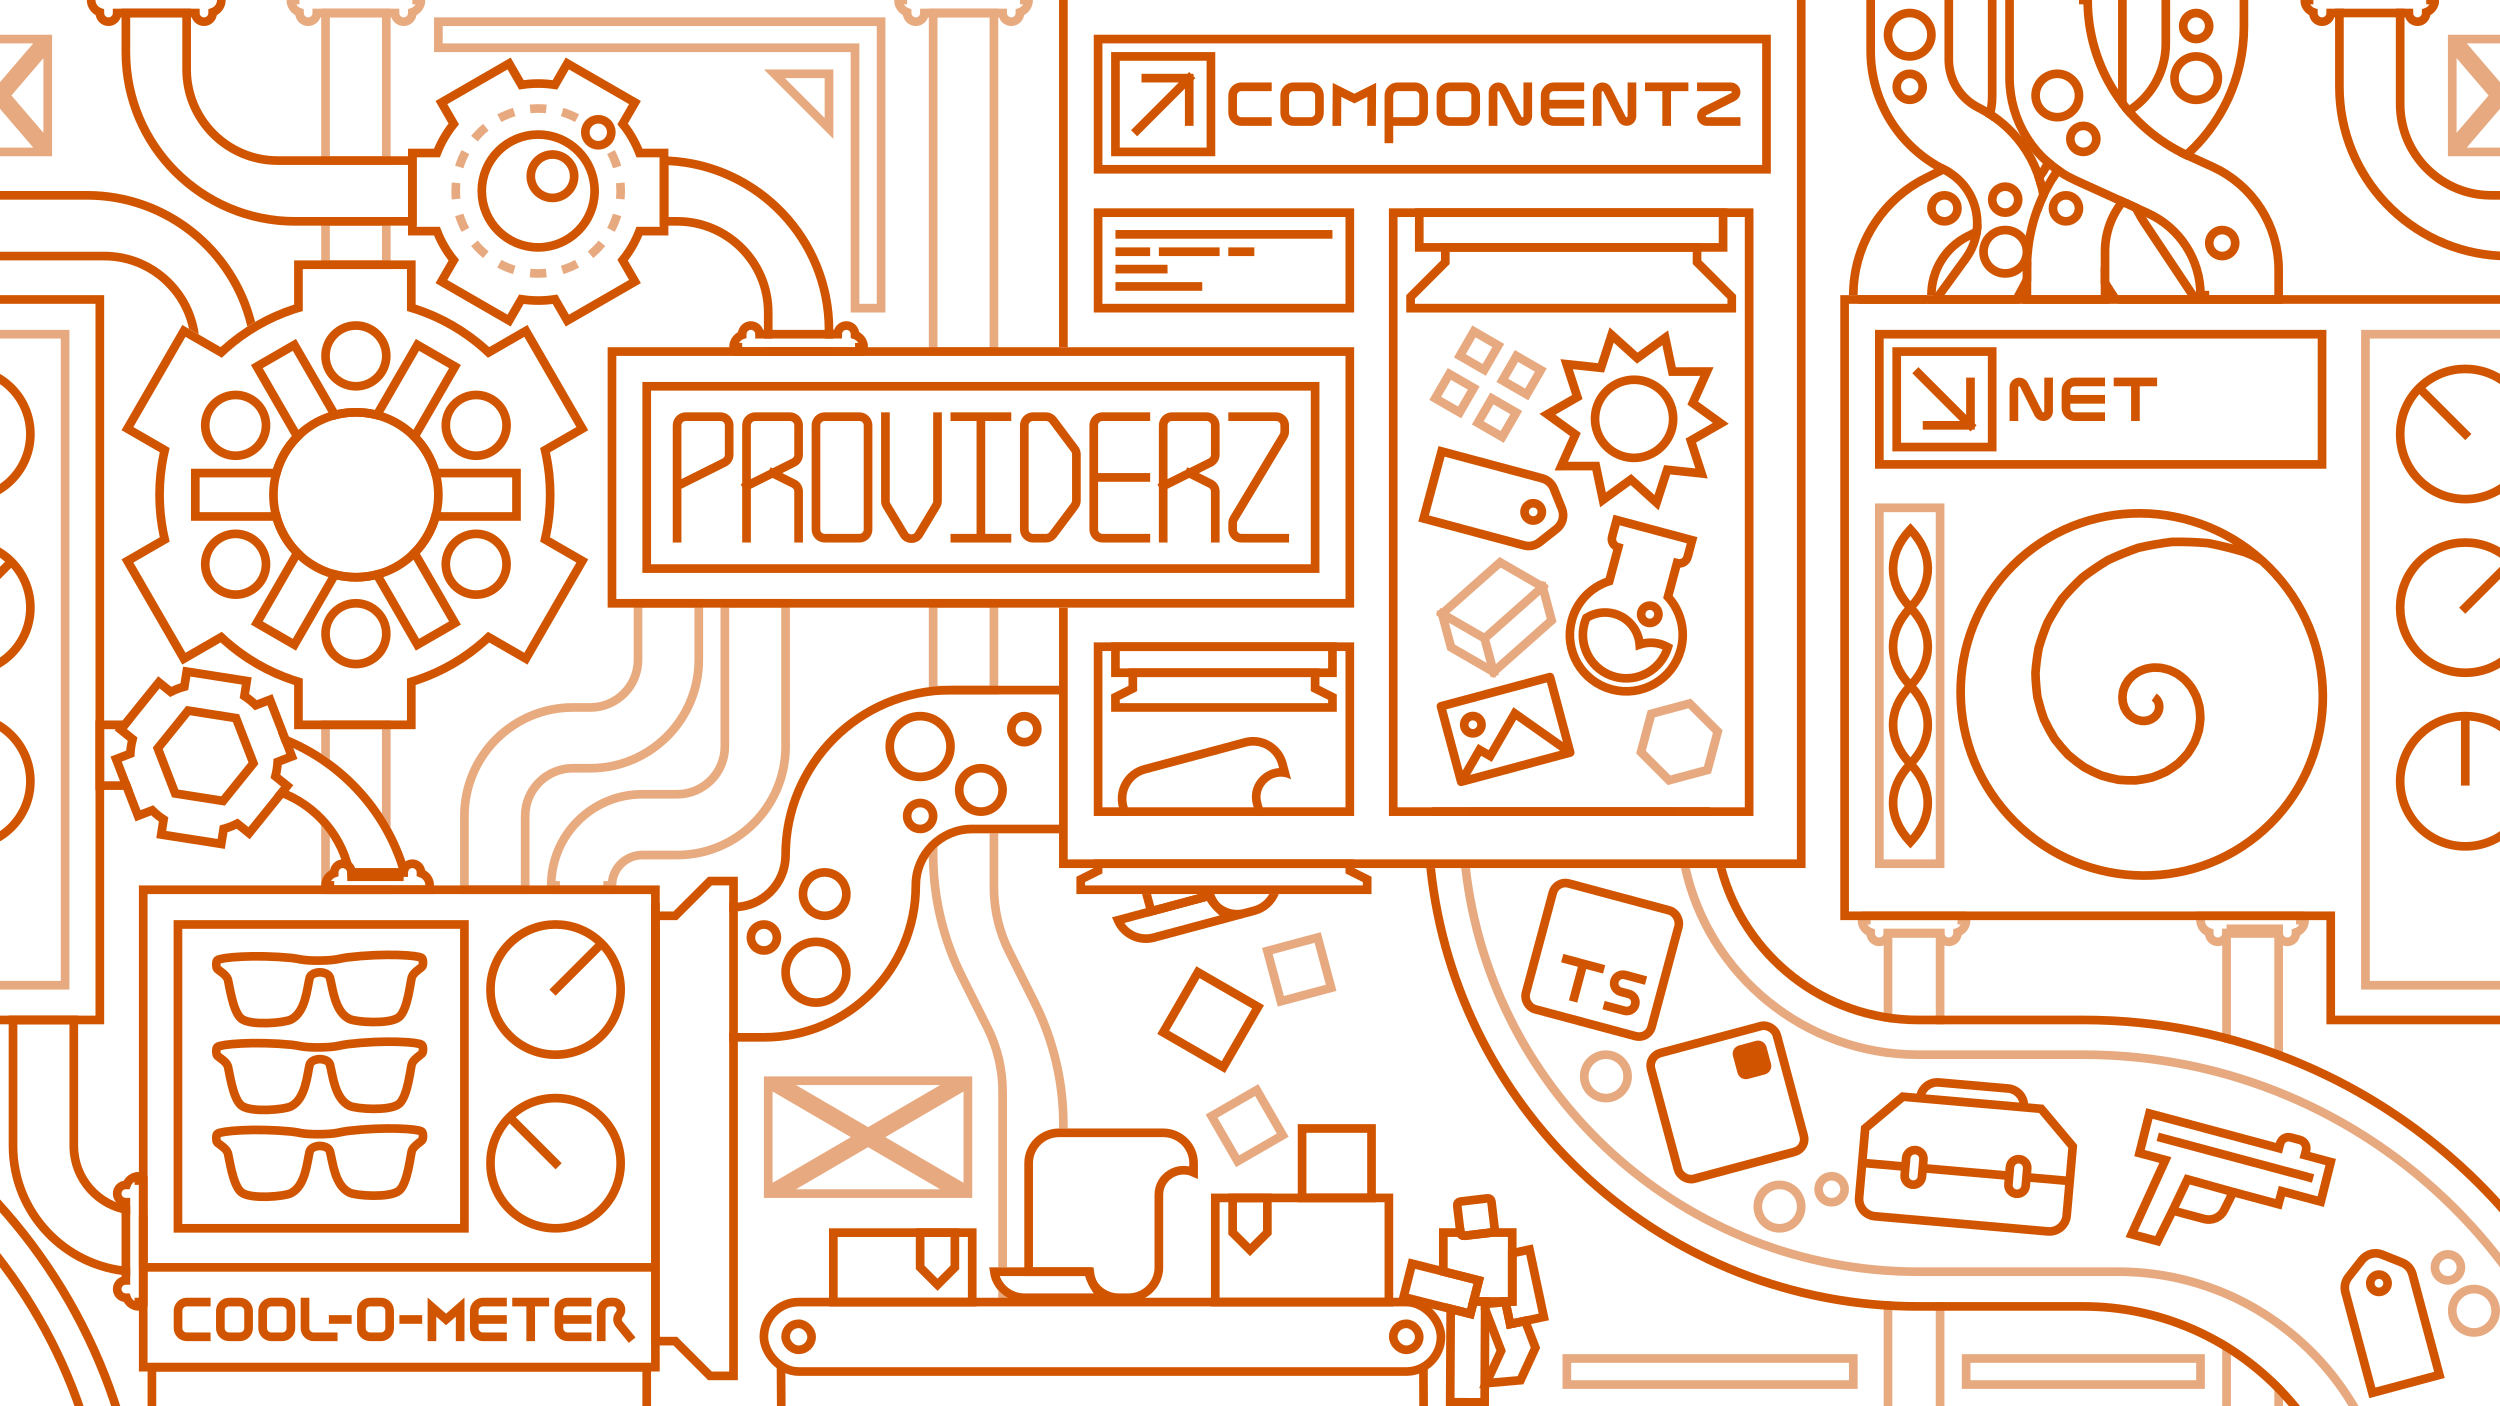 <svg width="144" height="81" viewBox="0 0 144 81" fill="none" xmlns="http://www.w3.org/2000/svg">
<g clip-path="url(#clip0_61_2)">
<path fill-rule="evenodd" clip-rule="evenodd" d="M-1.5 14.5V11.5H5C9.493 11.5 13.257 14.619 14.246 18.81C14.393 18.715 14.543 18.624 14.694 18.537C13.597 14.205 9.673 11 5 11H-1.5H-2V11.5V14.5V15H-1.5H6C8.399 15 10.403 16.689 10.888 18.943L11.452 19.268C11.094 16.577 8.79 14.5 6 14.5H-1.5Z" fill="#D15500"/>
<rect x="-11.75" y="17.25" width="17.5" height="41.5" stroke="#D15500" stroke-width="0.5"/>
<rect x="-11.75" y="19.25" width="15.5" height="37.5" stroke="#D15500" stroke-opacity="0.5" stroke-width="0.5"/>
<rect x="136.25" y="19.25" width="20.5" height="37.5" stroke="#D15500" stroke-opacity="0.5" stroke-width="0.5"/>
<path d="M134 52.75H106.25V17.25H157.75V58.75H134.25V53V52.75H134Z" stroke="#D15500" stroke-width="0.5"/>
<path fill-rule="evenodd" clip-rule="evenodd" d="M6 41.5H7.7L7.306 41.989L7.319 42H6V45H7.449L7.642 45.5H6H5.5V45V42V41.5H6ZM16.01 42.186L16.251 42.811C19.589 44.14 22.158 46.987 23.105 50.5H23.5L23.5 50.25C23.5 50.212 23.509 50.175 23.524 50.143C22.446 46.435 19.626 43.468 16.01 42.186ZM20.424 50.5C20.054 48.106 18.378 46.144 16.147 45.363L15.812 45.779C17.774 46.399 19.299 48.001 19.813 50.008C19.921 50.036 20 50.134 20 50.25L20 50.5H20.424Z" fill="#D15500"/>
<path fill-rule="evenodd" clip-rule="evenodd" d="M18.5 51V47.531C18.681 47.736 18.848 47.954 19 48.182V51H19.98H22H22.5V51.5H22H19H18.5V51ZM22 42V46.864C22.177 47.131 22.344 47.405 22.5 47.686V42V41.5H22H19H18.5V42V43.411C18.67 43.521 18.836 43.634 19 43.752V42H22Z" fill="#D15500" fill-opacity="0.5"/>
<path d="M23.75 9.25V12.75H17C11.615 12.75 7.25 8.385 7.25 3V0.75H10.75V4C10.75 6.899 13.101 9.25 16 9.25H23.75Z" stroke="#D15500" stroke-width="0.5"/>
<rect x="37.25" y="22.25" width="38.5" height="10.5" stroke="#D15500" stroke-width="0.5"/>
<rect x="35.25" y="20.25" width="42.5" height="14.5" stroke="#D15500" stroke-width="0.5"/>
<path d="M39 31V28M39 28V24.5C39 24.224 39.224 24 39.5 24H41.5C41.776 24 42 24.224 42 24.5V26.191C42 26.38 41.893 26.553 41.724 26.638L39 28ZM43 31V28M43 28V24.5C43 24.224 43.224 24 43.5 24H45.5C45.776 24 46 24.224 46 24.5V26.191C46 26.38 45.893 26.553 45.724 26.638L44.5 27.25M43 28L44.5 27.25M51 24V28.861C51 28.952 51.025 29.041 51.071 29.119L52.071 30.785C52.266 31.109 52.734 31.109 52.929 30.785L53.929 29.119C53.975 29.041 54 28.952 54 28.861V24M44.5 27.25L45.724 27.862C45.893 27.947 46 28.12 46 28.309V31M55 24H56.5M58 24H56.5M56.5 24V31M55 31H58M66 31H63.5C63.224 31 63 30.776 63 30.5V27.5M63 27.5V24.5C63 24.224 63.224 24 63.5 24H66M63 27.5H66M67 28V24.5C67 24.224 67.224 24 67.5 24H69.5C69.776 24 70 24.224 70 24.5V26.191C70 26.38 69.893 26.553 69.724 26.638L68.5 27.25M67 28V31M67 28L68.5 27.25M68.5 27.25L69.724 27.862C69.893 27.947 70 28.12 70 28.309V31M71 24H73.5C73.776 24 74 24.224 74 24.5V24.861C74 24.952 73.975 25.041 73.929 25.119L71.071 29.881C71.025 29.959 71 30.048 71 30.139V30.5C71 30.776 71.224 31 71.5 31H74M60.65 24.2L61.9 25.867C61.965 25.953 62 26.058 62 26.167V28.833C62 28.942 61.965 29.047 61.9 29.133L60.65 30.8C60.556 30.926 60.407 31 60.25 31H59.5C59.224 31 59 30.776 59 30.5V24.5C59 24.224 59.224 24 59.5 24H60.25C60.407 24 60.556 24.074 60.65 24.2ZM47 30.5V24.5C47 24.224 47.224 24 47.5 24H49.5C49.776 24 50 24.224 50 24.5V30.5C50 30.776 49.776 31 49.5 31H47.5C47.224 31 47 30.776 47 30.5Z" stroke="#D15500" stroke-width="0.5" stroke-linecap="square"/>
<path d="M32.893 3.783L32.676 3.658L32.551 3.875L31.967 4.887C31.652 4.838 31.329 4.812 31 4.812C30.671 4.812 30.348 4.838 30.033 4.887L29.449 3.875L29.324 3.658L29.107 3.783L25.643 5.783L25.427 5.908L25.552 6.125L26.136 7.137C25.732 7.638 25.403 8.202 25.167 8.812H24H23.75V9.062V13.062V13.312H24H25.167C25.403 13.923 25.732 14.487 26.136 14.987L25.552 15.999L25.427 16.216L25.643 16.341L29.107 18.341L29.324 18.466L29.449 18.249L30.033 17.238C30.348 17.287 30.671 17.312 31 17.312C31.329 17.312 31.652 17.287 31.967 17.238L32.551 18.249L32.676 18.466L32.893 18.341L36.357 16.341L36.574 16.216L36.449 15.999L35.864 14.987C36.269 14.487 36.597 13.923 36.833 13.312H38H38.25V13.062V9.062V8.812H38H36.833C36.597 8.202 36.269 7.638 35.864 7.137L36.449 6.125L36.574 5.908L36.357 5.783L32.893 3.783Z" stroke="#D15500" stroke-width="0.5"/>
<path d="M34.25 11C34.25 12.795 32.795 14.25 31 14.25C29.205 14.25 27.75 12.795 27.75 11C27.75 9.205 29.205 7.75 31 7.75C32.795 7.75 34.25 9.205 34.25 11Z" stroke="#D15500" stroke-width="0.5"/>
<path d="M35.212 7.619C35.212 8.034 34.876 8.369 34.462 8.369C34.047 8.369 33.712 8.034 33.712 7.619C33.712 7.205 34.047 6.869 34.462 6.869C34.876 6.869 35.212 7.205 35.212 7.619Z" stroke="#D15500" stroke-width="0.5"/>
<path fill-rule="evenodd" clip-rule="evenodd" d="M35.727 11.466L35.976 11.49C35.992 11.329 36 11.165 36 11C36 10.835 35.992 10.671 35.976 10.51L35.727 10.534L35.479 10.558C35.493 10.703 35.5 10.851 35.5 11C35.5 11.149 35.493 11.297 35.479 11.442L35.727 11.466ZM35.547 9.621L35.786 9.548C35.69 9.232 35.564 8.929 35.41 8.643L35.19 8.761L34.97 8.879C35.108 9.136 35.221 9.409 35.307 9.693L35.547 9.621ZM33.239 6.81L33.357 6.59C33.071 6.436 32.768 6.31 32.452 6.214L32.379 6.453L32.307 6.693C32.591 6.779 32.864 6.892 33.121 7.03L33.239 6.81ZM31.466 6.273L31.49 6.024C31.329 6.008 31.165 6 31 6C30.835 6 30.671 6.008 30.51 6.024L30.534 6.273L30.558 6.521C30.703 6.507 30.851 6.5 31 6.5C31.149 6.5 31.297 6.507 31.442 6.521L31.466 6.273ZM29.621 6.453L29.548 6.214C29.232 6.31 28.929 6.436 28.643 6.59L28.761 6.81L28.879 7.03C29.136 6.892 29.409 6.779 29.693 6.693L29.621 6.453ZM27.987 7.328L27.828 7.135C27.575 7.343 27.343 7.575 27.135 7.828L27.328 7.987L27.521 8.145C27.708 7.918 27.918 7.708 28.145 7.521L27.987 7.328ZM26.81 8.761L26.59 8.643C26.436 8.929 26.31 9.232 26.214 9.548L26.453 9.621L26.693 9.693C26.779 9.409 26.892 9.136 27.03 8.879L26.81 8.761ZM26 11C26 10.835 26.008 10.671 26.024 10.51L26.273 10.534L26.521 10.558C26.507 10.703 26.5 10.851 26.5 11C26.5 11.149 26.507 11.297 26.521 11.442L26.273 11.466L26.024 11.49C26.008 11.329 26 11.165 26 11ZM26.453 12.379L26.214 12.452C26.31 12.768 26.436 13.071 26.59 13.357L26.81 13.239L27.03 13.121C26.892 12.864 26.779 12.591 26.693 12.307L26.453 12.379ZM27.328 14.013L27.135 14.172C27.343 14.425 27.575 14.657 27.828 14.865L27.987 14.672L28.145 14.479C27.918 14.292 27.708 14.082 27.521 13.855L27.328 14.013ZM28.761 15.19L28.643 15.411C28.929 15.564 29.232 15.69 29.548 15.786L29.621 15.547L29.693 15.307C29.409 15.221 29.136 15.108 28.879 14.97L28.761 15.19ZM30.534 15.727L30.51 15.976C30.671 15.992 30.835 16 31 16C31.165 16 31.329 15.992 31.49 15.976L31.466 15.727L31.442 15.479C31.297 15.493 31.149 15.5 31 15.5C30.851 15.5 30.703 15.493 30.558 15.479L30.534 15.727ZM32.379 15.547L32.452 15.786C32.768 15.69 33.071 15.564 33.357 15.411L33.239 15.19L33.121 14.97C32.864 15.108 32.591 15.221 32.307 15.307L32.379 15.547ZM34.013 14.672L34.172 14.865C34.425 14.657 34.657 14.425 34.865 14.172L34.672 14.013L34.479 13.855C34.292 14.082 34.083 14.292 33.855 14.479L34.013 14.672ZM35.19 13.239L35.41 13.357C35.564 13.071 35.69 12.768 35.786 12.452L35.547 12.379L35.307 12.307C35.221 12.591 35.108 12.864 34.97 13.121L35.19 13.239Z" fill="#D15500" fill-opacity="0.5"/>
<path d="M33.073 10.15C33.073 10.84 32.514 11.4 31.823 11.4C31.133 11.4 30.573 10.84 30.573 10.15C30.573 9.46 31.133 8.9 31.823 8.9C32.514 8.9 33.073 9.46 33.073 10.15Z" stroke="#D15500" stroke-width="0.5"/>
<path fill-rule="evenodd" clip-rule="evenodd" d="M16.941 15H23.941V17.542C25.532 18.05 26.972 18.894 28.178 19.992L30.383 18.719L33.883 24.781L31.68 26.053C31.851 26.841 31.941 27.66 31.941 28.5C31.941 29.34 31.851 30.159 31.68 30.947L33.883 32.219L30.383 38.281L28.178 37.008C26.972 38.106 25.532 38.95 23.941 39.458V42H16.941V39.458C15.351 38.95 13.911 38.106 12.704 37.008L10.5 38.281L7 32.219L9.202 30.947C9.031 30.159 8.941 29.34 8.941 28.5C8.941 27.66 9.031 26.841 9.202 26.053L7 24.781L10.5 18.719L12.704 19.992C13.911 18.894 15.351 18.05 16.941 17.542V15ZM17.441 17.914C17.273 17.962 17.106 18.013 16.941 18.069C15.532 18.541 14.25 19.292 13.16 20.255C13.029 20.37 12.901 20.489 12.776 20.61L10.683 19.402L7.683 24.598L9.774 25.805C9.731 25.974 9.693 26.144 9.658 26.316C9.516 27.022 9.441 27.752 9.441 28.5C9.441 29.248 9.516 29.978 9.658 30.684C9.693 30.856 9.731 31.026 9.774 31.195L7.683 32.402L10.683 37.598L12.776 36.39C12.901 36.511 13.029 36.63 13.16 36.745C14.25 37.708 15.532 38.459 16.941 38.931C17.106 38.987 17.273 39.038 17.441 39.086V41.5H23.441V39.086C23.61 39.038 23.776 38.987 23.941 38.931C25.351 38.459 26.633 37.708 27.723 36.745C27.853 36.63 27.981 36.511 28.107 36.39L30.2 37.598L33.2 32.402L31.109 31.195C31.151 31.026 31.19 30.856 31.224 30.684C31.367 29.978 31.441 29.248 31.441 28.5C31.441 27.752 31.367 27.022 31.224 26.316C31.19 26.144 31.151 25.974 31.109 25.805L33.2 24.598L30.2 19.402L28.107 20.61C27.981 20.489 27.853 20.37 27.723 20.255C26.633 19.292 25.351 18.541 23.941 18.069C23.776 18.013 23.61 17.962 23.441 17.914V15.5H17.441V17.914Z" fill="#D15500"/>
<path d="M11.5 27.25H11.25V27.5V29.5V29.75H11.5H15.916C16.134 30.552 16.558 31.27 17.126 31.844L14.918 35.669L14.793 35.886L15.009 36.011L16.741 37.011L16.957 37.136L17.082 36.919L19.291 33.095C19.677 33.196 20.082 33.25 20.5 33.25C20.918 33.25 21.323 33.196 21.709 33.095L23.918 36.919L24.043 37.136L24.259 37.011L25.991 36.011L26.207 35.886L26.082 35.669L23.874 31.844C24.442 31.27 24.866 30.552 25.084 29.75H29.5H29.75V29.5V27.5V27.25H29.5H25.084C24.866 26.448 24.442 25.73 23.874 25.156L26.082 21.331L26.207 21.114L25.991 20.989L24.259 19.989L24.043 19.864L23.918 20.081L21.709 23.905C21.323 23.804 20.918 23.75 20.5 23.75C20.082 23.75 19.677 23.804 19.291 23.905L17.082 20.081L16.957 19.864L16.741 19.989L15.009 20.989L14.793 21.114L14.918 21.331L17.126 25.156C16.558 25.73 16.134 26.448 15.916 27.25H11.5Z" stroke="#D15500" stroke-width="0.5"/>
<path d="M25.25 28.5C25.25 31.123 23.123 33.25 20.5 33.25C17.877 33.25 15.75 31.123 15.75 28.5C15.75 25.877 17.877 23.75 20.5 23.75C23.123 23.75 25.25 25.877 25.25 28.5Z" stroke="#D15500" stroke-width="0.5"/>
<path d="M22.25 20.5C22.25 21.466 21.466 22.25 20.5 22.25C19.534 22.25 18.75 21.466 18.75 20.5C18.75 19.534 19.534 18.75 20.5 18.75C21.466 18.75 22.25 19.534 22.25 20.5ZM22.25 36.5C22.25 37.467 21.466 38.25 20.5 38.25C19.534 38.25 18.75 37.467 18.75 36.5C18.75 35.533 19.534 34.75 20.5 34.75C21.466 34.75 22.25 35.533 22.25 36.5Z" stroke="#D15500" stroke-width="0.5"/>
<path d="M14.447 22.985C15.284 23.468 15.571 24.538 15.087 25.375C14.604 26.212 13.534 26.499 12.697 26.015C11.86 25.532 11.573 24.462 12.056 23.625C12.54 22.788 13.61 22.501 14.447 22.985ZM28.303 30.985C29.14 31.468 29.427 32.538 28.944 33.375C28.46 34.212 27.39 34.499 26.553 34.016C25.716 33.532 25.429 32.462 25.913 31.625C26.396 30.788 27.466 30.501 28.303 30.985Z" stroke="#D15500" stroke-width="0.5"/>
<path d="M28.303 26.015C27.466 26.499 26.396 26.212 25.913 25.375C25.429 24.538 25.716 23.468 26.553 22.985C27.39 22.501 28.46 22.788 28.944 23.625C29.427 24.462 29.14 25.532 28.303 26.015ZM14.447 34.016C13.61 34.499 12.54 34.212 12.056 33.375C11.573 32.538 11.86 31.468 12.697 30.985C13.534 30.501 14.604 30.788 15.087 31.625C15.571 32.462 15.284 33.532 14.447 34.016Z" stroke="#D15500" stroke-width="0.5"/>
<path d="M5.5 -0.75H5.25V-0.5V0C5.25 0.327 5.459 0.604 5.75 0.707L5.75 0.75C5.75 1.026 5.974 1.25 6.25 1.25C6.526 1.25 6.75 1.026 6.75 0.75L11.25 0.75C11.25 1.026 11.474 1.25 11.75 1.25C12.026 1.25 12.25 1.026 12.25 0.75L12.25 0.707C12.541 0.604 12.75 0.327 12.75 0V-0.5V-0.75H12.5H5.5Z" stroke="#D15500" stroke-width="0.5"/>
<path d="M49.75 20C49.75 19.673 49.541 19.396 49.25 19.293L49.25 19.25C49.25 18.974 49.026 18.75 48.75 18.75C48.474 18.75 48.25 18.974 48.25 19.25L43.75 19.25C43.75 18.974 43.526 18.75 43.25 18.75C42.974 18.75 42.75 18.974 42.75 19.25L42.75 19.293C42.459 19.396 42.25 19.673 42.25 20L42.5 20L42.5 20.25L49.5 20.25L49.5 20L49.75 20Z" stroke="#D15500" stroke-width="0.5"/>
<path fill-rule="evenodd" clip-rule="evenodd" d="M38 9.5V9C38.168 9 38.334 9.004 38.5 9.012C43.791 9.273 48 13.645 48 19V19.5H47.5V19C47.5 13.921 43.514 9.773 38.5 9.513L38.5 12.5H39C42.038 12.5 44.5 14.962 44.5 18V19.5H44V18C44 15.239 41.761 13 39 13H38.5H38V12.5V9.5ZM44 20V20.5H44.5H47.5H48V20H47.5H44.5H44Z" fill="#D15500"/>
<g opacity="0.5">
<path d="M18.75 0.75H22.25V9.25H18.75V0.75Z" stroke="#D15500" stroke-width="0.5"/>
<path d="M18.75 12.75H22.25V15.25H18.75V12.75Z" stroke="#D15500" stroke-width="0.5"/>
<path d="M16.75 0C16.75 0.327 16.959 0.604 17.25 0.707L17.25 0.75C17.25 1.026 17.474 1.25 17.75 1.25C18.026 1.25 18.25 1.026 18.25 0.75L22.75 0.75C22.75 1.026 22.974 1.25 23.25 1.25C23.526 1.25 23.75 1.026 23.75 0.75L23.75 0.707C24.041 0.604 24.25 0.327 24.25 0H24V-0.25H17V0H16.75Z" stroke="#D15500" stroke-width="0.5"/>
</g>
<g opacity="0.5">
<path fill-rule="evenodd" clip-rule="evenodd" d="M53.5 49.34C53.518 51.784 54.096 54.192 55.189 56.378L56.655 59.311C57.211 60.422 57.5 61.647 57.5 62.889V73H58V62.889C58 61.569 57.693 60.267 57.103 59.087L55.636 56.155C54.56 54.002 54 51.629 54 49.223V48.764C53.81 48.934 53.642 49.128 53.5 49.34ZM57 48V51.111C57 52.431 57.307 53.733 57.897 54.913L59.364 57.845C60.44 59.998 61 62.371 61 64.777L61 65H61.5V64.777C61.5 62.293 60.922 59.843 59.811 57.622L58.345 54.689C57.789 53.578 57.5 52.353 57.5 51.111V48H57ZM57.5 74.323V74.5V75H58H59C58.403 75 57.867 74.738 57.5 74.323Z" fill="#D15500"/>
<path d="M53.75 0.75H57.25V20.25H53.75V0.75Z" stroke="#D15500" stroke-width="0.5"/>
<path d="M53.75 34.75H57.25V39.75H53.75V34.75Z" stroke="#D15500" stroke-width="0.5"/>
<path d="M51.75 0C51.75 0.327 51.959 0.604 52.25 0.707L52.25 0.75C52.25 1.026 52.474 1.25 52.75 1.25C53.026 1.25 53.25 1.026 53.25 0.75L57.75 0.75C57.75 1.026 57.974 1.25 58.25 1.25C58.526 1.25 58.75 1.026 58.75 0.75L58.75 0.707C59.041 0.604 59.25 0.327 59.25 0H59V-0.25H52V0H51.75Z" stroke="#D15500" stroke-width="0.5"/>
</g>
<path d="M8 67.75C7.673 67.75 7.396 67.959 7.293 68.25L7.25 68.25C6.974 68.25 6.75 68.474 6.75 68.75C6.75 69.026 6.974 69.25 7.25 69.25L7.25 73.75C6.974 73.75 6.75 73.974 6.75 74.25C6.75 74.526 6.974 74.75 7.25 74.75L7.293 74.75C7.396 75.041 7.673 75.25 8 75.25L8 75L8.25 75L8.25 68L8 68L8 67.75Z" stroke="#D15500" stroke-width="0.5"/>
<path d="M132.75 0C132.75 0.327 132.959 0.604 133.25 0.707L133.25 0.75C133.25 1.026 133.474 1.25 133.75 1.25C134.026 1.25 134.25 1.026 134.25 0.75L138.75 0.75C138.75 1.026 138.974 1.25 139.25 1.25C139.526 1.25 139.75 1.026 139.75 0.75L139.75 0.707C140.041 0.604 140.25 0.327 140.25 0H140V-0.25H133V0H132.75Z" stroke="#D15500" stroke-width="0.5"/>
<path fill-rule="evenodd" clip-rule="evenodd" d="M144.5 14.5V15C144.332 15 144.166 14.996 144 14.988C138.709 14.727 134.5 10.355 134.5 5V0.5H135L135 5C135 10.079 138.986 14.227 144 14.487V11.5H143.5C140.462 11.5 138 9.038 138 6L138 0.5H138.5L138.5 6C138.5 8.761 140.739 11 143.5 11H144H144.5V11.5V14.5ZM138.5 3.57628e-07V-0.5H138H135H134.5V0L135 5.96046e-08L138.5 3.57628e-07Z" fill="#D15500"/>
<path fill-rule="evenodd" clip-rule="evenodd" d="M61.5 -0.5H103.5V49.5H61.5V35H61V49.5V50H61.5H103.5H104V49.5V-0.5V-1H103.5H61.5H61V-0.5V20H61.5V-0.5Z" fill="#D15500"/>
<path d="M24.5 51.25H24.75V51C24.75 50.673 24.541 50.396 24.25 50.293L24.25 50.25C24.25 49.974 24.026 49.75 23.75 49.75C23.474 49.75 23.25 49.974 23.25 50.25L20.25 50.25C20.25 49.974 20.026 49.75 19.75 49.75C19.474 49.75 19.25 49.974 19.25 50.25L19.25 50.293C18.959 50.396 18.75 50.673 18.75 51H19V51.25H24.5ZM20 50.5H23.25H20Z" stroke="#D15500" stroke-width="0.5"/>
<path d="M38 52.75H37.75V53V77V77.25H38H38.896L40.823 79.177L40.896 79.25H41H42H42.25V79V51V50.75H42H41H40.896L40.823 50.823L38.896 52.75H38Z" stroke="#D15500" stroke-width="0.5"/>
<rect x="10.25" y="53.25" width="16.5" height="17.5" stroke="#D15500" stroke-width="0.5"/>
<path d="M8.5 73H37.5" stroke="#D15500" stroke-width="0.5" stroke-linecap="square"/>
<rect x="8.25" y="51.25" width="29.5" height="27.5" stroke="#D15500" stroke-width="0.5"/>
<path d="M12.521 55.815C12.606 55.898 13.03 56.146 13.117 56.397C13.204 56.648 13.389 58.258 13.899 58.673C14.425 59.1 16.388 58.918 16.762 58.727C17.599 58.298 17.688 56.941 17.831 56.346C17.911 56.009 18.416 56.004 18.416 56.004C18.416 56.004 18.921 55.998 19.009 56.333C19.164 56.925 19.283 58.284 20.128 58.694C20.507 58.878 22.474 59.018 22.991 58.58C23.49 58.154 23.641 56.535 23.723 56.282C23.804 56.03 24.223 55.773 24.305 55.688C24.389 55.603 24.386 55.267 24.3 55.184C24.13 55.018 22.142 54.889 20.006 55.146C19.58 55.197 19.419 55.32 18.408 55.331C17.398 55.342 17.234 55.222 16.807 55.18C14.668 54.97 12.683 55.141 12.516 55.311C12.433 55.395 12.436 55.732 12.521 55.815Z" stroke="#D15500" stroke-width="0.5"/>
<path d="M12.521 60.815C12.606 60.898 13.03 61.146 13.117 61.397C13.204 61.648 13.389 63.258 13.899 63.673C14.425 64.1 16.388 63.918 16.762 63.727C17.599 63.298 17.688 61.941 17.831 61.346C17.911 61.009 18.416 61.004 18.416 61.004C18.416 61.004 18.921 60.998 19.009 61.333C19.164 61.925 19.283 63.284 20.128 63.694C20.507 63.878 22.474 64.018 22.991 63.58C23.49 63.154 23.641 61.535 23.723 61.282C23.804 61.03 24.223 60.773 24.305 60.688C24.389 60.603 24.386 60.267 24.3 60.184C24.13 60.018 22.142 59.889 20.006 60.146C19.58 60.197 19.419 60.32 18.408 60.331C17.398 60.342 17.234 60.222 16.807 60.18C14.668 59.97 12.683 60.141 12.516 60.311C12.433 60.395 12.436 60.732 12.521 60.815Z" stroke="#D15500" stroke-width="0.5"/>
<path d="M12.521 65.815C12.606 65.898 13.03 66.146 13.117 66.397C13.204 66.648 13.389 68.258 13.899 68.673C14.425 69.1 16.388 68.918 16.762 68.727C17.599 68.298 17.688 66.941 17.831 66.346C17.911 66.009 18.416 66.004 18.416 66.004C18.416 66.004 18.921 65.998 19.009 66.333C19.164 66.925 19.283 68.284 20.128 68.694C20.507 68.878 22.474 69.018 22.991 68.579C23.49 68.154 23.641 66.535 23.723 66.282C23.804 66.03 24.223 65.773 24.305 65.688C24.389 65.603 24.386 65.267 24.3 65.184C24.13 65.018 22.142 64.889 20.006 65.146C19.58 65.197 19.419 65.32 18.408 65.331C17.398 65.342 17.234 65.222 16.807 65.18C14.668 64.97 12.683 65.141 12.516 65.311C12.433 65.395 12.436 65.732 12.521 65.815Z" stroke="#D15500" stroke-width="0.5"/>
<circle cx="32" cy="57" r="3.75" transform="rotate(45 32 57)" stroke="#D15500" stroke-width="0.5"/>
<path d="M34.475 54.525L32 57" stroke="#D15500" stroke-width="0.5" stroke-linecap="square"/>
<circle cx="32" cy="67" r="3.75" transform="rotate(-45 32 67)" stroke="#D15500" stroke-width="0.5"/>
<path d="M29.525 64.525L32 67" stroke="#D15500" stroke-width="0.5" stroke-linecap="square"/>
<path d="M11.88 75H10.755C10.479 75 10.255 75.224 10.255 75.5V76.5C10.255 76.776 10.479 77 10.755 77H11.88M17.568 75V76.5C17.568 76.776 17.792 77 18.068 77H19.193M19.193 76H20.005M23.255 76H24.068M24.88 77V75.288L25.693 76L26.505 75.288V77M28.943 77H27.818C27.542 77 27.318 76.776 27.318 76.5V76M27.318 76V75.5C27.318 75.224 27.542 75 27.818 75H28.943M27.318 76H28.943M29.755 75H30.568M31.38 75H30.568M30.568 75V77M33.818 77H32.693C32.417 77 32.193 76.776 32.193 76.5V76M33.818 75H32.693C32.417 75 32.193 75.224 32.193 75.5V76M32.193 76H33.818M34.63 77V75.5C34.63 75.224 34.854 75 35.13 75H35.326C35.699 75 35.904 75.432 35.669 75.721V75.721C35.538 75.884 35.538 76.116 35.669 76.279L36.255 77M22.443 75.5V76.5C22.443 76.776 22.219 77 21.943 77H21.318C21.042 77 20.818 76.776 20.818 76.5V75.5C20.818 75.224 21.042 75 21.318 75H21.943C22.219 75 22.443 75.224 22.443 75.5ZM16.755 75.5V76.5C16.755 76.776 16.532 77 16.255 77H15.63C15.354 77 15.13 76.776 15.13 76.5V75.5C15.13 75.224 15.354 75 15.63 75H16.255C16.532 75 16.755 75.224 16.755 75.5ZM14.318 75.5V76.5C14.318 76.776 14.094 77 13.818 77H13.193C12.917 77 12.693 76.776 12.693 76.5V75.5C12.693 75.224 12.917 75 13.193 75H13.818C14.094 75 14.318 75.224 14.318 75.5Z" stroke="#D15500" stroke-width="0.5" stroke-linecap="square"/>
<path d="M9.346 39.46L9.152 39.303L8.995 39.497L7.111 41.832L6.954 42.027L7.149 42.184L7.636 42.577C7.565 42.851 7.522 43.13 7.506 43.409L6.922 43.635L6.688 43.725L6.779 43.958L7.859 46.757L7.949 46.99L8.182 46.9L8.767 46.675C8.866 46.772 8.971 46.866 9.082 46.955C9.192 47.044 9.306 47.127 9.422 47.203L9.325 47.822L9.287 48.069L9.534 48.108L12.498 48.572L12.745 48.611L12.783 48.364L12.88 47.744C13.15 47.67 13.414 47.569 13.667 47.442L14.154 47.834L14.348 47.992L14.505 47.797L16.389 45.462L16.546 45.267L16.351 45.11L15.864 44.717C15.935 44.444 15.978 44.164 15.994 43.885L16.578 43.659L16.811 43.569L16.721 43.336L15.641 40.537L15.551 40.304L15.318 40.394L14.733 40.62C14.634 40.522 14.529 40.428 14.418 40.339C14.308 40.25 14.194 40.167 14.078 40.091L14.175 39.472L14.213 39.225L13.966 39.186L11.002 38.722L10.755 38.684L10.717 38.931L10.62 39.55C10.35 39.624 10.086 39.725 9.833 39.853L9.346 39.46Z" stroke="#D15500" stroke-width="0.5"/>
<path d="M13.645 41.497L13.593 41.362L13.451 41.34L10.981 40.953L10.838 40.931L10.748 41.043L9.178 42.989L9.087 43.102L9.139 43.236L10.04 45.569L10.091 45.703L10.234 45.725L12.704 46.112L12.847 46.134L12.937 46.022L14.507 44.076L14.598 43.964L14.546 43.829L13.645 41.497Z" stroke="#D15500" stroke-width="0.5"/>
<path fill-rule="evenodd" clip-rule="evenodd" d="M61 39.5H54.756C49.368 39.5 45 43.868 45 49.256C45 50.772 43.772 52 42.256 52H42V52.5H42.256C44.048 52.5 45.5 51.048 45.5 49.256C45.5 44.144 49.644 40 54.756 40H61V39.5ZM61 47.5H56C54.067 47.5 52.5 49.067 52.5 51C52.5 55.694 48.694 59.5 44 59.5H42V60H44C48.971 60 53 55.971 53 51C53 49.343 54.343 48 56 48H61V47.5ZM38 59.5V60H37.5V59.5V52.5V52H38V52.5V59.5Z" fill="#D15500"/>
<circle cx="53" cy="43" r="1.75" stroke="#D15500" stroke-width="0.5"/>
<circle cx="47" cy="56" r="1.75" stroke="#D15500" stroke-width="0.5"/>
<circle cx="56.5" cy="45.5" r="1.25" stroke="#D15500" stroke-width="0.5"/>
<circle cx="47.5" cy="51.5" r="1.25" stroke="#D15500" stroke-width="0.5"/>
<circle cx="59" cy="42" r="0.75" stroke="#D15500" stroke-width="0.5"/>
<circle cx="53" cy="47" r="0.75" stroke="#D15500" stroke-width="0.5"/>
<circle cx="44" cy="54" r="0.75" stroke="#D15500" stroke-width="0.5"/>
<rect x="63.25" y="2.25" width="38.5" height="7.5" stroke="#D15500" stroke-width="0.5"/>
<rect x="64.25" y="3.25" width="5.5" height="5.5" stroke="#D15500" stroke-width="0.5"/>
<path d="M73 5H71.5C71.224 5 71 5.224 71 5.5V6.5C71 6.776 71.224 7 71.5 7H73M77 7L77.012 5.176L78.012 5.676L79.012 5.176L79 7M80 8V7M80 7V5.5C80 5.224 80.224 5 80.5 5H81.5C81.776 5 82 5.224 82 5.5V6.5C82 6.776 81.776 7 81.5 7H80ZM86 7V5.309C86 5.138 86.138 5 86.309 5V5C86.426 5 86.533 5.066 86.585 5.171L87.415 6.829C87.467 6.934 87.574 7 87.691 7V7C87.862 7 88 6.862 88 6.691V5M91 7H89.5C89.224 7 89 6.776 89 6.5V6M89 6V5.5C89 5.224 89.224 5 89.5 5H91M89 6H91M92 7V5.309C92 5.138 92.138 5 92.309 5V5C92.426 5 92.533 5.066 92.585 5.171L93.415 6.829C93.467 6.934 93.574 7 93.691 7V7C93.862 7 94 6.862 94 6.691V5M95 5H96M97 5H96M96 5V7M98 5H99.691C99.862 5 100 5.138 100 5.309V5.309C100 5.426 99.934 5.533 99.829 5.585L98.171 6.415C98.066 6.467 98 6.574 98 6.691V6.691C98 6.862 98.138 7 98.309 7H100M85 5.5V6.5C85 6.776 84.776 7 84.5 7H83.5C83.224 7 83 6.776 83 6.5V5.5C83 5.224 83.224 5 83.5 5H84.5C84.776 5 85 5.224 85 5.5ZM76 5.5V6.5C76 6.776 75.776 7 75.5 7H74.5C74.224 7 74 6.776 74 6.5V5.5C74 5.224 74.224 5 74.5 5H75.5C75.776 5 76 5.224 76 5.5Z" stroke="#D15500" stroke-width="0.5" stroke-linecap="square"/>
<path d="M65.5 7.5L68.5 4.5M68.5 4.5H66M68.5 4.5V7" stroke="#D15500" stroke-width="0.5" stroke-linecap="square"/>
<rect x="108.25" y="19.25" width="25.5" height="7.5" stroke="#D15500" stroke-width="0.5"/>
<path d="M116 24V22.309C116 22.138 116.138 22 116.309 22V22C116.426 22 116.533 22.066 116.585 22.171L117.415 23.829C117.467 23.934 117.574 24 117.691 24V24C117.862 24 118 23.862 118 23.691V22M121 24H119.5C119.224 24 119 23.776 119 23.5V23M119 23V22.5C119 22.224 119.224 22 119.5 22H121M119 23H121M122 22H123M124 22H123M123 22V24" stroke="#D15500" stroke-width="0.5" stroke-linecap="square"/>
<rect x="109.25" y="20.25" width="5.5" height="5.5" stroke="#D15500" stroke-width="0.5"/>
<path d="M110.5 21.5L113.5 24.5M113.5 24.5V22M113.5 24.5H111" stroke="#D15500" stroke-width="0.5" stroke-linecap="square"/>
<g opacity="0.5">
<path d="M37 34.75H36.75V35V38C36.75 39.519 35.519 40.75 34 40.75H33C29.548 40.75 26.75 43.548 26.75 47V51V51.25H27H30H30.25V51V47C30.25 45.481 31.481 44.25 33 44.25H34C37.452 44.25 40.25 41.452 40.25 38V35V34.75H40H37Z" stroke="#D15500" stroke-width="0.5"/>
<path d="M42 34.75H41.75V35V43C41.75 44.519 40.519 45.75 39 45.75H37C34.1 45.75 31.75 48.1 31.75 51H32V51.25H35V51H35.25C35.25 50.033 36.033 49.25 37 49.25H39C42.452 49.25 45.25 46.452 45.25 43V35V34.75H45H42Z" stroke="#D15500" stroke-width="0.5"/>
</g>
<path d="M9 78.75H8.75V79V81V81.25H9H37H37.25V81V79V78.75H37H9Z" stroke="#D15500" stroke-width="0.5"/>
<path d="M-24.25 75H-24V75.25C-15.302 75.25 -8.25 82.302 -8.25 91H-8V91.25H8V91H8.25C8.25 73.189 -6.189 58.75 -24 58.75V59H-24.25V75Z" stroke="#D15500" stroke-width="0.5"/>
<path d="M-24.25 75H-24V75.25C-15.302 75.25 -8.25 82.302 -8.25 91H-8V91.25H6V91H6.25C6.25 74.293 -7.293 60.75 -24 60.75V61H-24.25V75Z" stroke="#D15500" stroke-width="0.5"/>
<path fill-rule="evenodd" clip-rule="evenodd" d="M1 58.5H0.5V59V66C0.5 69.974 3.591 73.226 7.5 73.484L7.5 72.982C3.867 72.726 1 69.698 1 66V59.5V59H1.5H3.5H4V59.5V66C4 68.04 5.527 69.723 7.5 69.969V69.465C5.804 69.222 4.5 67.763 4.5 66V59V58.5H4H1ZM8 70V70.5V72.5V73H8.5V70H8Z" fill="#D15500"/>
<rect x="80.25" y="12.25" width="20.5" height="34.5" stroke="#D15500" stroke-width="0.5"/>
<rect x="63.25" y="37.25" width="14.5" height="9.5" stroke="#D15500" stroke-width="0.5"/>
<path d="M83.177 15.177L83.25 15.104V15V14.25H97.75V15V15.104L97.823 15.177L99.75 17.104V17.75H81.25V17.104L83.177 15.177Z" stroke="#D15500" stroke-width="0.5" stroke-linecap="square"/>
<path d="M63.112 50.224L63.25 50.154V50V49.75H77.75V50V50.154L77.888 50.224L78.75 50.654V51.25H62.25V50.654L63.112 50.224Z" stroke="#D15500" stroke-width="0.5" stroke-linecap="square"/>
<path d="M65.112 39.724L65.25 39.654V39.5V38.75H75.75V39.5V39.654L75.888 39.724L76.75 40.154V40.75H64.25V40.154L65.112 39.724Z" stroke="#D15500" stroke-width="0.5" stroke-linecap="square"/>
<path d="M86.526 25.169L85.122 24.358L85.933 22.954L87.337 23.765L86.526 25.169ZM82.672 22.944L83.483 21.54L84.887 22.351L84.076 23.755L82.672 22.944ZM84.897 19.09L86.301 19.901L85.491 21.305L84.087 20.495L84.897 19.09ZM86.536 21.909L87.347 20.505L88.751 21.315L87.94 22.72L86.536 21.909Z" stroke="#D15500" stroke-opacity="0.5" stroke-width="0.5"/>
<path d="M92.83 19.294L94.307 20.628L95.916 19.456L96.326 21.404L98.317 21.401L97.504 23.218L99.117 24.385L97.391 25.378L98.01 27.27L96.03 27.059L95.418 28.953L93.941 27.619L92.332 28.792L91.921 26.844L89.93 26.847L90.743 25.03L89.131 23.862L90.856 22.869L90.238 20.977L92.218 21.188L92.83 19.294Z" stroke="#D15500" stroke-width="0.5"/>
<path d="M94.706 26.297C95.906 25.975 96.619 24.742 96.297 23.541C95.975 22.341 94.742 21.629 93.541 21.95C92.341 22.272 91.629 23.506 91.95 24.706C92.272 25.906 93.506 26.619 94.706 26.297Z" stroke="#D15500" stroke-width="0.5"/>
<path d="M83.035 26L88.831 27.553C89.135 27.634 89.383 27.854 89.5 28.146L89.966 29.306C90.131 29.719 90.005 30.191 89.655 30.465L88.672 31.237C88.424 31.432 88.1 31.498 87.796 31.417L82 29.864L83.035 26Z" stroke="#D15500" stroke-width="0.5"/>
<path d="M88.796 29.614C88.725 29.881 88.451 30.039 88.184 29.968C87.917 29.896 87.759 29.622 87.83 29.355C87.902 29.089 88.176 28.93 88.443 29.002C88.709 29.073 88.868 29.347 88.796 29.614Z" stroke="#D15500" stroke-width="0.5"/>
<path d="M136.647 80.228L135.094 74.433C135.013 74.129 135.079 73.804 135.274 73.557L136.045 72.573C136.32 72.224 136.792 72.097 137.205 72.263L138.365 72.728C138.657 72.846 138.877 73.094 138.958 73.397L140.511 79.193L136.647 80.228Z" stroke="#D15500" stroke-width="0.5"/>
<path d="M136.897 73.432C137.163 73.361 137.438 73.519 137.509 73.786C137.581 74.052 137.422 74.327 137.156 74.398C136.889 74.47 136.615 74.311 136.543 74.045C136.472 73.778 136.63 73.504 136.897 73.432Z" stroke="#D15500" stroke-width="0.5"/>
<path d="M96.073 34.379L96.594 32.437C96.861 32.508 97.135 32.35 97.206 32.083L97.4 31.359L97.465 31.117L97.224 31.053L93.36 30.017L93.118 29.953L93.054 30.194L92.86 30.919C92.788 31.185 92.947 31.459 93.213 31.531L92.693 33.473C91.672 33.798 90.833 34.62 90.535 35.731C90.07 37.465 91.099 39.247 92.833 39.711C94.567 40.176 96.349 39.147 96.814 37.413C97.111 36.302 96.795 35.17 96.073 34.379Z" stroke="#D15500" stroke-width="0.5"/>
<path d="M91.374 35.593L91.239 35.383L91.174 35.424L91.143 35.496L91.374 35.593ZM94.444 37.128L94.195 37.147L94.219 37.469L94.525 37.364L94.444 37.128ZM96.072 37.279L96.312 37.35L96.368 37.159L96.195 37.062L96.072 37.279ZM91.508 35.804C91.908 35.549 92.409 35.456 92.902 35.589L93.032 35.106C92.397 34.936 91.752 35.055 91.239 35.383L91.508 35.804ZM92.902 35.589C93.639 35.786 94.14 36.426 94.195 37.147L94.694 37.109C94.623 36.183 93.98 35.36 93.032 35.106L92.902 35.589ZM94.525 37.364C94.842 37.256 95.193 37.238 95.541 37.331L95.671 36.848C95.224 36.728 94.771 36.752 94.364 36.891L94.525 37.364ZM95.541 37.331C95.687 37.37 95.824 37.427 95.949 37.497L96.195 37.062C96.033 36.971 95.858 36.898 95.671 36.848L95.541 37.331ZM95.832 37.209C95.488 38.376 94.274 39.062 93.092 38.745L92.963 39.228C94.407 39.615 95.892 38.777 96.312 37.35L95.832 37.209ZM93.092 38.745C91.892 38.424 91.179 37.19 91.501 35.99L91.018 35.86C90.625 37.327 91.496 38.835 92.963 39.228L93.092 38.745ZM91.501 35.99C91.529 35.886 91.563 35.786 91.604 35.691L91.143 35.496C91.094 35.613 91.052 35.734 91.018 35.86L91.501 35.99Z" fill="#D15500"/>
<path d="M95.511 35.511C95.44 35.778 95.166 35.936 94.899 35.865C94.632 35.793 94.474 35.519 94.545 35.252C94.617 34.986 94.891 34.828 95.158 34.899C95.424 34.97 95.583 35.245 95.511 35.511Z" stroke="#D15500" stroke-width="0.5"/>
<path d="M89.278 39L89.214 38.758C89.347 38.723 89.484 38.802 89.52 38.935L89.278 39ZM83 40.682L82.758 40.747C82.723 40.614 82.802 40.477 82.935 40.441L83 40.682ZM84.165 45.029L84.229 45.27C84.096 45.306 83.959 45.227 83.923 45.094L84.165 45.029ZM90.443 43.347L90.685 43.282C90.72 43.415 90.641 43.552 90.508 43.588L90.443 43.347ZM87.252 41.096L87.035 40.971L87.172 40.734L87.396 40.892L87.252 41.096ZM85.838 43.545L86.054 43.67L85.929 43.887L85.713 43.762L85.838 43.545ZM85.225 43.192L85.009 43.067L85.134 42.85L85.35 42.975L85.225 43.192ZM89.343 39.242L83.065 40.924L82.935 40.441L89.214 38.758L89.343 39.242ZM83.242 40.618L84.406 44.964L83.923 45.094L82.758 40.747L83.242 40.618ZM84.1 44.788L90.379 43.105L90.508 43.588L84.229 45.27L84.1 44.788ZM90.202 43.411L89.037 39.065L89.52 38.935L90.685 43.282L90.202 43.411ZM90.299 43.551L87.108 41.3L87.396 40.892L90.587 43.142L90.299 43.551ZM87.468 41.221L86.054 43.67L85.621 43.42L87.035 40.971L87.468 41.221ZM85.713 43.762L85.1 43.408L85.35 42.975L85.963 43.329L85.713 43.762ZM85.442 43.317L84.381 45.154L83.948 44.904L85.009 43.067L85.442 43.317ZM84.596 41.808C84.631 41.941 84.769 42.02 84.902 41.984L85.031 42.467C84.631 42.575 84.22 42.337 84.113 41.937L84.596 41.808ZM84.902 41.984C85.035 41.949 85.114 41.812 85.079 41.678L85.562 41.549C85.669 41.949 85.431 42.36 85.031 42.467L84.902 41.984ZM85.079 41.678C85.043 41.545 84.906 41.466 84.772 41.502L84.643 41.019C85.043 40.911 85.454 41.149 85.562 41.549L85.079 41.678ZM84.772 41.502C84.639 41.537 84.56 41.674 84.596 41.808L84.113 41.937C84.005 41.537 84.243 41.126 84.643 41.019L84.772 41.502Z" fill="#D15500"/>
<path d="M83.062 35.356L83.579 37.288L86.029 38.702M83.062 35.356L85.511 36.77M83.062 35.356L86.408 32.389L88.857 33.803M86.029 38.702L89.375 35.735L88.857 33.803M86.029 38.702L85.511 36.77M88.857 33.803L85.511 36.77" stroke="#D15500" stroke-opacity="0.5" stroke-width="0.5" stroke-linecap="square"/>
<path d="M98.905 42.279L98.943 42.14L98.841 42.038L97.427 40.623L97.324 40.521L97.185 40.559L95.253 41.076L95.114 41.114L95.076 41.253L94.559 43.185L94.521 43.324L94.623 43.426L96.038 44.841L96.14 44.943L96.279 44.905L98.211 44.388L98.35 44.35L98.388 44.211L98.905 42.279Z" stroke="#D15500" stroke-opacity="0.5" stroke-width="0.5"/>
<path d="M81.75 12.25H99.25V14.25H81.75V12.25Z" stroke="#D15500" stroke-width="0.5"/>
<path d="M64.25 37.25H76.75V38.75H64.25V37.25Z" stroke="#D15500" stroke-width="0.5"/>
<path d="M90.225 55.252L91.191 55.511M92.157 55.77L91.191 55.511M91.191 55.511L90.674 57.443M94.572 56.417L93.606 56.158C93.339 56.086 93.065 56.245 92.994 56.511V56.511C92.922 56.778 93.081 57.052 93.347 57.124L93.83 57.253C94.097 57.325 94.255 57.599 94.184 57.865V57.865C94.112 58.132 93.838 58.291 93.571 58.219L92.606 57.96" stroke="#D15500" stroke-width="0.5" stroke-linecap="square"/>
<rect x="89.635" y="50.694" width="7.5" height="7.5" rx="0.75" transform="rotate(15 89.635 50.694)" stroke="#D15500" stroke-width="0.5"/>
<rect x="63.25" y="12.25" width="14.5" height="5.5" stroke="#D15500" stroke-width="0.5"/>
<path d="M64.5 13.5H76.5M64.5 14.5H66M64.5 15.5H67M64.5 16.5H69M67 14.5H70M71 14.5H72" stroke="#D15500" stroke-width="0.5" stroke-linecap="square"/>
<rect x="94.907" y="60.848" width="7.5" height="7.5" rx="0.75" transform="rotate(-15 94.907 60.848)" stroke="#D15500" stroke-width="0.5"/>
<path d="M99.819 60.826C99.747 60.56 99.906 60.285 100.172 60.214L101.138 59.955C101.405 59.884 101.679 60.042 101.751 60.309L102.01 61.275C102.081 61.541 101.923 61.816 101.656 61.887L100.69 62.146C100.423 62.217 100.149 62.059 100.078 61.792L99.819 60.826Z" fill="#D15500"/>
<path fill-rule="evenodd" clip-rule="evenodd" d="M120 75C128.837 75 136 82.163 136 91H135.5C135.5 82.44 128.56 75.5 120 75.5H110.5C95.773 75.5 83.655 64.33 82.156 50H82.659C84.156 64.053 96.049 75 110.5 75H120ZM98.878 50C100.21 55.176 104.908 59 110.5 59H120C137.506 59 151.729 73.058 151.996 90.5C151.999 90.666 152 90.833 152 91H151.5H136.5H136V91.5H152V91H152.5C152.5 73.051 137.949 58.5 120 58.5H110.5C105.187 58.5 100.715 54.897 99.395 50H98.878ZM98.5 47V46.5H82.5V47H83H98H98.5Z" fill="#D15500"/>
<path fill-rule="evenodd" clip-rule="evenodd" d="M137.5 91V91.5H138H150V91H150.5C150.5 74.155 136.845 60.5 120 60.5H110.5C104.075 60.5 98.699 56.012 97.335 50H96.822C98.195 56.29 103.798 61 110.5 61H120C136.402 61 149.729 74.162 149.996 90.5C149.999 90.666 150 90.833 150 91H149.5H138.5H138V90.5V89C138 80.163 130.837 73 122 73H110.5C97.155 73 86.159 62.946 84.671 50H84.168C85.658 63.223 96.879 73.5 110.5 73.5H122C130.56 73.5 137.5 80.44 137.5 89V91ZM84.5 47H85H96H96.5V46.5H84.5V47Z" fill="#D15500" fill-opacity="0.5"/>
<circle cx="-2" cy="25" r="3.75" transform="rotate(-45 -2 25)" stroke="#D15500" stroke-width="0.5"/>
<circle cx="-2" cy="35" r="3.75" transform="rotate(45 -2 35)" stroke="#D15500" stroke-width="0.5"/>
<path d="M0.475 32.525L-2 35" stroke="#D15500" stroke-width="0.5" stroke-linecap="square"/>
<circle cx="-2" cy="45" r="3.75" stroke="#D15500" stroke-width="0.5"/>
<circle cx="142" cy="25" r="3.75" transform="rotate(-45 142 25)" stroke="#D15500" stroke-width="0.5"/>
<path d="M139.525 22.525L142 25" stroke="#D15500" stroke-width="0.5" stroke-linecap="square"/>
<circle cx="142" cy="35" r="3.75" transform="rotate(45 142 35)" stroke="#D15500" stroke-width="0.5"/>
<path d="M144.475 32.525L142 35" stroke="#D15500" stroke-width="0.5" stroke-linecap="square"/>
<circle cx="142" cy="45" r="3.75" stroke="#D15500" stroke-width="0.5"/>
<path d="M142 41.5V45" stroke="#D15500" stroke-width="0.5" stroke-linecap="square"/>
<path d="M124.076 40.154C124.109 40.177 124.142 40.202 124.173 40.229C124.202 40.259 124.229 40.292 124.256 40.326C124.279 40.364 124.3 40.403 124.32 40.444C124.336 40.488 124.349 40.533 124.36 40.579C124.367 40.628 124.371 40.677 124.373 40.727C124.369 40.778 124.362 40.829 124.353 40.88C124.338 40.932 124.32 40.983 124.299 41.034C124.272 41.083 124.243 41.132 124.21 41.179C124.172 41.224 124.13 41.267 124.086 41.309C124.037 41.347 123.985 41.382 123.931 41.415C123.871 41.443 123.81 41.468 123.747 41.49C123.68 41.505 123.611 41.517 123.541 41.526C123.468 41.527 123.395 41.525 123.321 41.518C123.246 41.504 123.17 41.485 123.095 41.462C123.021 41.431 122.948 41.395 122.875 41.355C122.805 41.307 122.738 41.255 122.671 41.198C122.61 41.133 122.552 41.064 122.496 40.992C122.447 40.912 122.402 40.829 122.36 40.742C122.327 40.649 122.298 40.554 122.274 40.456C122.261 40.354 122.252 40.25 122.249 40.145C122.257 40.037 122.271 39.928 122.29 39.819C122.322 39.711 122.36 39.602 122.404 39.495C122.461 39.39 122.524 39.288 122.593 39.187C122.674 39.092 122.761 39.001 122.854 38.913C122.958 38.833 123.068 38.759 123.184 38.689C123.309 38.63 123.438 38.577 123.572 38.531C123.714 38.498 123.859 38.472 124.008 38.454C124.161 38.451 124.317 38.457 124.474 38.471C124.632 38.501 124.791 38.541 124.95 38.589C125.107 38.655 125.262 38.731 125.416 38.815C125.563 38.917 125.707 39.028 125.846 39.148C125.976 39.285 126.1 39.431 126.217 39.584C126.321 39.753 126.417 39.929 126.505 40.112C126.575 40.308 126.635 40.509 126.686 40.716C126.715 40.932 126.733 41.152 126.74 41.375C126.723 41.603 126.694 41.833 126.653 42.063C126.585 42.293 126.505 42.522 126.412 42.749C126.292 42.971 126.159 43.187 126.013 43.4C125.842 43.601 125.657 43.794 125.46 43.98C125.239 44.148 125.007 44.306 124.763 44.454C124.499 44.578 124.225 44.69 123.941 44.788C123.641 44.858 123.334 44.912 123.02 44.95C122.696 44.956 122.367 44.945 122.035 44.916C121.7 44.851 121.364 44.767 121.028 44.665C120.695 44.525 120.367 44.366 120.043 44.187C119.731 43.971 119.428 43.736 119.132 43.483C118.858 43.193 118.596 42.886 118.347 42.561C118.128 42.204 117.925 41.832 117.74 41.444C117.591 41.03 117.464 40.604 117.357 40.167C117.295 39.709 117.256 39.245 117.242 38.773C117.277 38.29 117.339 37.806 117.427 37.318C117.57 36.831 117.739 36.348 117.937 35.867C118.19 35.4 118.471 34.941 118.779 34.491C119.142 34.067 119.532 33.658 119.949 33.264C120.416 32.908 120.907 32.574 121.423 32.262C121.982 31.999 122.562 31.764 123.161 31.556C123.796 31.409 124.445 31.294 125.109 31.212C125.795 31.2 126.489 31.225 127.191 31.286C127.902 31.423 128.612 31.6 129.323 31.816C130.025 32.112 129.623 31.93 130.308 32.307M130.692 32.672C134.792 36.772 134.836 43.377 130.788 47.425C126.741 51.472 120.136 51.429 116.035 47.328C111.935 43.228 111.892 36.623 115.939 32.575C119.986 28.528 126.591 28.571 130.692 32.672Z" stroke="#D15500" stroke-width="0.5"/>
<rect x="108.25" y="29.25" width="3.5" height="20.5" stroke="#D15500" stroke-opacity="0.5" stroke-width="0.5"/>
<path d="M110 48.456C108.721 47.075 108.721 45.425 110 44.044L110.081 43.956C111.36 42.575 111.36 40.925 110.081 39.544L110 39.456C108.721 38.075 108.721 36.425 110 35.044L110.081 34.956C111.36 33.575 111.36 31.925 110.081 30.544L110.041 30.5L110 30.544C108.721 31.925 108.721 33.575 110 34.956L110.081 35.044C111.36 36.425 111.36 38.075 110.081 39.456L110 39.544C108.721 40.925 108.721 42.575 110 43.956L110.081 44.044C111.36 45.425 111.36 47.075 110.081 48.456L110.041 48.5L110 48.456Z" stroke="#D15500" stroke-width="0.5" stroke-linecap="square"/>
<path d="M116 -0.25H115.75L115.75 0L115.75 4.472C115.75 7.023 117.241 9.339 119.563 10.394L123.71 12.279C125.561 13.121 126.75 14.966 126.75 17H127V17.25H131H131.25V17V15.528C131.25 12.977 129.759 10.661 127.437 9.606L126.021 8.962C122.506 7.365 120.25 3.86 120.25 0H120V-0.25H116Z" stroke="#D15500" stroke-width="0.5"/>
<path fill-rule="evenodd" clip-rule="evenodd" d="M122.5 -0.5H122H118H117.5V0H118H118.5H120H121.5H122V0.5V6.031C122.158 6.244 122.325 6.45 122.5 6.65V0V-0.5ZM118.416 10.431C118.295 10.003 118.185 9.571 118.088 9.137C118.287 9.315 118.498 9.481 118.72 9.633C118.741 9.714 118.761 9.795 118.783 9.875C118.654 10.056 118.532 10.241 118.416 10.431ZM121 16.362C121.188 16.671 121.383 16.977 121.585 17.278L122 17V17.5H126H126.934L126.416 16.723L123.76 12.738C123.555 12.431 123.375 12.112 123.219 11.781L122.543 11.474C122.752 12.013 123.02 12.53 123.344 13.015L125.667 16.5L126 17H125.399H122C121.644 16.468 121.31 15.924 121 15.368V16.362Z" fill="#D15500"/>
<path fill-rule="evenodd" clip-rule="evenodd" d="M125 -0.5H124.5V0V2.519C124.5 4.112 123.624 5.573 122.227 6.325C122.334 6.457 122.443 6.587 122.557 6.714C124.061 5.861 125 4.261 125 2.519V0.5V0H125.5H128.5H129V0.5V1.537C129 4.455 127.683 7.174 125.489 8.983C125.629 9.055 125.772 9.124 125.917 9.19L125.983 9.22C128.186 7.318 129.5 4.528 129.5 1.537V0V-0.5H129H125ZM122.664 11.529L122.187 11.312C121.435 12.176 121 13.296 121 14.481V16.5V17H120.5H117.5H117V16.5V15.463C117 13.364 117.681 11.368 118.881 9.739C118.74 9.649 118.603 9.554 118.471 9.453C117.214 11.164 116.5 13.259 116.5 15.463V17V17.5H117H121H121.5V17V14.481C121.5 13.367 121.929 12.317 122.664 11.529Z" fill="#D15500"/>
<path fill-rule="evenodd" clip-rule="evenodd" d="M114.5 -0.5H115H119H119.5V0H119H118.5H116H115.5H115V0.5V5.519C115 6.023 114.921 6.516 114.773 6.982C114.632 6.881 114.487 6.785 114.337 6.694C114.444 6.317 114.5 5.922 114.5 5.519V0V-0.5ZM117.917 8.979C117.698 9.4 117.449 9.804 117.172 10.188C117.24 10.384 117.3 10.582 117.351 10.783C117.709 10.323 118.028 9.834 118.302 9.32C118.169 9.211 118.04 9.098 117.917 8.979ZM114.139 12.914C114.136 13.115 114.117 13.316 114.081 13.516C114.018 13.549 113.954 13.582 113.89 13.614L113.46 13.829C112.259 14.43 111.5 15.657 111.5 17H111C111 15.468 111.866 14.067 113.236 13.382L113.667 13.167C113.827 13.087 113.984 13.002 114.139 12.914ZM107 17H107.5H110.5H111V17.5H107V17ZM107 17C107 16.832 107.006 16.666 107.017 16.5C107.193 13.94 108.708 11.646 111.025 10.488L112.333 9.833C112.379 9.81 112.424 9.787 112.469 9.763C112.349 9.684 112.224 9.612 112.092 9.546C112.042 9.521 111.992 9.495 111.943 9.469L110.801 10.04C108.165 11.358 106.5 14.053 106.5 17H107Z" fill="#D15500"/>
<path fill-rule="evenodd" clip-rule="evenodd" d="M112 -0.5H112.5V0V3.431C112.5 4.51 113.11 5.496 114.074 5.978C116.229 7.055 117.603 9.063 117.961 11.266C117.807 11.584 117.67 11.911 117.552 12.246C117.489 9.856 116.146 7.573 113.851 6.425C112.717 5.858 112 4.699 112 3.431V0.5V0H111.5H108.5H108V0.5V2.925C108 5.729 109.584 8.292 112.092 9.546C114.138 10.569 114.775 13.184 113.43 15.034L112.364 16.5L112 17H112.618H116L116.765 15.566C116.854 15.399 116.935 15.23 117.008 15.06C117.003 15.194 117 15.328 117 15.463V16.188L116.441 17.235L116.3 17.5H116H112H111.018L111.596 16.706L113.026 14.739C114.189 13.14 113.638 10.878 111.868 9.993C109.191 8.655 107.5 5.918 107.5 2.925V0V-0.5H108H112Z" fill="#D15500"/>
<path d="M120.75 8C120.75 8.414 120.414 8.75 120 8.75C119.586 8.75 119.25 8.414 119.25 8C119.25 7.586 119.586 7.25 120 7.25C120.414 7.25 120.75 7.586 120.75 8Z" stroke="#D15500" stroke-width="0.5"/>
<path d="M110.75 5C110.75 5.414 110.414 5.75 110 5.75C109.586 5.75 109.25 5.414 109.25 5C109.25 4.586 109.586 4.25 110 4.25C110.414 4.25 110.75 4.586 110.75 5Z" stroke="#D15500" stroke-width="0.5"/>
<path d="M112.75 12C112.75 12.414 112.414 12.75 112 12.75C111.586 12.75 111.25 12.414 111.25 12C111.25 11.586 111.586 11.25 112 11.25C112.414 11.25 112.75 11.586 112.75 12Z" stroke="#D15500" stroke-width="0.5"/>
<path d="M119.75 5.5C119.75 6.19 119.19 6.75 118.5 6.75C117.81 6.75 117.25 6.19 117.25 5.5C117.25 4.81 117.81 4.25 118.5 4.25C119.19 4.25 119.75 4.81 119.75 5.5Z" stroke="#D15500" stroke-width="0.5"/>
<path d="M127.75 4.5C127.75 5.19 127.19 5.75 126.5 5.75C125.81 5.75 125.25 5.19 125.25 4.5C125.25 3.81 125.81 3.25 126.5 3.25C127.19 3.25 127.75 3.81 127.75 4.5Z" stroke="#D15500" stroke-width="0.5"/>
<path d="M111.25 2C111.25 2.69 110.69 3.25 110 3.25C109.31 3.25 108.75 2.69 108.75 2C108.75 1.31 109.31 0.75 110 0.75C110.69 0.75 111.25 1.31 111.25 2Z" stroke="#D15500" stroke-width="0.5"/>
<path d="M116.75 14.5C116.75 15.19 116.19 15.75 115.5 15.75C114.81 15.75 114.25 15.19 114.25 14.5C114.25 13.81 114.81 13.25 115.5 13.25C116.19 13.25 116.75 13.81 116.75 14.5Z" stroke="#D15500" stroke-width="0.5"/>
<path d="M128.75 14C128.75 14.414 128.414 14.75 128 14.75C127.586 14.75 127.25 14.414 127.25 14C127.25 13.586 127.586 13.25 128 13.25C128.414 13.25 128.75 13.586 128.75 14Z" stroke="#D15500" stroke-width="0.5"/>
<path d="M119.75 12C119.75 12.414 119.414 12.75 119 12.75C118.586 12.75 118.25 12.414 118.25 12C118.25 11.586 118.586 11.25 119 11.25C119.414 11.25 119.75 11.586 119.75 12Z" stroke="#D15500" stroke-width="0.5"/>
<path d="M116.25 11.5C116.25 11.914 115.914 12.25 115.5 12.25C115.086 12.25 114.75 11.914 114.75 11.5C114.75 11.086 115.086 10.75 115.5 10.75C115.914 10.75 116.25 11.086 116.25 11.5Z" stroke="#D15500" stroke-width="0.5"/>
<path d="M141.75 73C141.75 73.414 141.414 73.75 141 73.75C140.586 73.75 140.25 73.414 140.25 73C140.25 72.586 140.586 72.25 141 72.25C141.414 72.25 141.75 72.586 141.75 73Z" stroke="#D15500" stroke-opacity="0.5" stroke-width="0.5"/>
<path d="M106.25 68.5C106.25 68.914 105.914 69.25 105.5 69.25C105.086 69.25 104.75 68.914 104.75 68.5C104.75 68.086 105.086 67.75 105.5 67.75C105.914 67.75 106.25 68.086 106.25 68.5Z" stroke="#D15500" stroke-opacity="0.5" stroke-width="0.5"/>
<path d="M93.75 62C93.75 62.69 93.19 63.25 92.5 63.25C91.81 63.25 91.25 62.69 91.25 62C91.25 61.31 91.81 60.75 92.5 60.75C93.19 60.75 93.75 61.31 93.75 62Z" stroke="#D15500" stroke-opacity="0.5" stroke-width="0.5"/>
<path d="M103.75 69.5C103.75 70.19 103.19 70.75 102.5 70.75C101.81 70.75 101.25 70.19 101.25 69.5C101.25 68.81 101.81 68.25 102.5 68.25C103.19 68.25 103.75 68.81 103.75 69.5Z" stroke="#D15500" stroke-opacity="0.5" stroke-width="0.5"/>
<path d="M143.75 75.5C143.75 76.19 143.19 76.75 142.5 76.75C141.81 76.75 141.25 76.19 141.25 75.5C141.25 74.81 141.81 74.25 142.5 74.25C143.19 74.25 143.75 74.81 143.75 75.5Z" stroke="#D15500" stroke-opacity="0.5" stroke-width="0.5"/>
<path d="M127.25 1.5C127.25 1.914 126.914 2.25 126.5 2.25C126.086 2.25 125.75 1.914 125.75 1.5C125.75 1.086 126.086 0.75 126.5 0.75C126.914 0.75 127.25 1.086 127.25 1.5Z" stroke="#D15500" stroke-width="0.5"/>
<rect x="44" y="75" width="39" height="4" rx="2" stroke="#D15500" stroke-width="0.5"/>
<rect x="45.25" y="76.25" width="1.5" height="1.5" rx="0.75" stroke="#D15500" stroke-width="0.5"/>
<rect x="80.25" y="76.25" width="1.5" height="1.5" rx="0.75" stroke="#D15500" stroke-width="0.5"/>
<path d="M44.988 78.781L45 81M81.988 78.781L82 81" stroke="#D15500" stroke-width="0.5"/>
<path d="M62.764 73.25C62.831 73.855 63.137 74.387 63.586 74.75H59C58.118 74.75 57.389 74.098 57.268 73.25H62.764Z" stroke="#D15500" stroke-width="0.5"/>
<path d="M62.737 73.421L62.68 73.25H62.5H59.25V67C59.25 66.034 60.033 65.25 61 65.25H67C67.966 65.25 68.75 66.034 68.75 67V67.526C67.866 67.127 66.75 67.747 66.75 68.828V73C66.75 73.966 65.966 74.75 65 74.75H64.442C63.688 74.75 63.02 74.268 62.781 73.553L62.737 73.421Z" stroke="#D15500" stroke-width="0.5"/>
<rect x="70" y="69" width="10" height="6" stroke="#D15500" stroke-width="0.5"/>
<path d="M71 69H73V71L72 72L71 71V69Z" stroke="#D15500" stroke-width="0.5"/>
<path d="M53 71H55V73L54 74L53 73V71Z" stroke="#D15500" stroke-width="0.5"/>
<rect x="48" y="71" width="8" height="4" stroke="#D15500" stroke-width="0.5"/>
<rect x="75" y="65" width="4" height="4" stroke="#D15500" stroke-width="0.5"/>
<rect x="69" y="56" width="4" height="4" transform="rotate(30 69 56)" stroke="#D15500" stroke-width="0.5"/>
<rect x="73" y="54.776" width="3" height="3" transform="rotate(-15 73 54.776)" stroke="#D15500" stroke-opacity="0.5" stroke-width="0.5"/>
<rect x="72.386" y="62.788" width="3" height="3" transform="rotate(60 72.386 62.788)" stroke="#D15500" stroke-opacity="0.5" stroke-width="0.5"/>
<path fill-rule="evenodd" clip-rule="evenodd" d="M66.485 52.186L66.302 51.5H65.784L66.002 52.316L66.132 52.799L66.615 52.669L69.513 51.893L69.59 52.009C70.064 52.728 70.945 53.062 71.776 52.839L72.316 52.694C72.951 52.524 73.432 52.067 73.657 51.5H73.104C72.913 51.839 72.591 52.103 72.186 52.212L71.647 52.356C71.023 52.523 70.362 52.273 70.007 51.734L69.93 51.617L69.852 51.5H69.046L66.485 52.186ZM72.343 47H72.86L72.65 46.216C72.435 45.412 73.079 44.721 73.807 44.737C73.993 44.742 74.184 44.792 74.368 44.898L74.205 44.292L74.109 43.932C73.823 42.865 72.726 42.232 71.659 42.518L65.864 44.071C64.797 44.356 64.164 45.453 64.45 46.52L64.578 47H65.096L64.933 46.391C64.718 45.59 65.193 44.768 65.993 44.553L71.789 43.001C72.589 42.786 73.411 43.261 73.626 44.061L73.674 44.239C72.696 44.305 71.874 45.252 72.167 46.345L72.343 47Z" fill="#D15500"/>
<path d="M69.703 51.583C69.924 52.15 70.357 52.584 70.885 52.819L66.455 54.006C65.604 54.234 64.731 53.793 64.394 53.005L69.703 51.583Z" stroke="#D15500" stroke-width="0.5"/>
<path opacity="0.5" d="M44.25 68.565V62.435L49.504 65.5L44.25 68.565ZM44.925 68.75L50 65.789L55.075 68.75H44.925ZM55.75 68.565L50.496 65.5L55.75 62.435V68.565ZM55.075 62.25L50 65.211L44.925 62.25H55.075Z" stroke="#D15500" stroke-width="0.5"/>
<path opacity="0.5" d="M-2.75 8.324V2.676L-0.329 5.5L-2.75 8.324ZM-2.456 8.75L0 5.884L2.456 8.75H-2.456ZM2.75 8.324L0.329 5.5L2.75 2.676V8.324ZM2.456 2.25L0 5.116L-2.456 2.25H2.456Z" stroke="#D15500" stroke-width="0.5"/>
<path opacity="0.5" d="M141.25 8.324V2.676L143.671 5.5L141.25 8.324ZM141.544 8.75L144 5.884L146.456 8.75H141.544ZM146.75 8.324L144.329 5.5L146.75 2.676V8.324ZM146.456 2.25L144 5.116L141.544 2.25H146.456Z" stroke="#D15500" stroke-width="0.5"/>
<path d="M86.715 75.002L86.96 74.95L86.914 74.734L86.693 74.753L86.715 75.002ZM85.545 75.105L85.523 74.856L85.296 74.875L85.295 75.103L85.545 75.105ZM85.543 75.402L85.293 75.401L85.293 75.448L85.31 75.492L85.543 75.402ZM86.464 77.805L86.692 77.909L86.736 77.813L86.698 77.715L86.464 77.805ZM85.605 79.673L85.378 79.568L85.198 79.959L85.627 79.922L85.605 79.673ZM87.582 79.5L87.604 79.749L87.749 79.736L87.809 79.604L87.582 79.5ZM88.441 77.632L88.668 77.736L88.712 77.641L88.675 77.542L88.441 77.632ZM87.848 76.084L88.081 75.994L88.005 75.795L87.796 75.839L87.848 76.084ZM86.984 76.267L86.74 76.32L86.791 76.564L87.036 76.512L86.984 76.267ZM86.693 74.753L85.523 74.856L85.566 75.354L86.737 75.251L86.693 74.753ZM85.295 75.103L85.293 75.401L85.793 75.403L85.795 75.106L85.295 75.103ZM85.31 75.492L86.231 77.894L86.698 77.715L85.776 75.313L85.31 75.492ZM86.237 77.7L85.378 79.568L85.832 79.777L86.692 77.909L86.237 77.7ZM85.627 79.922L87.604 79.749L87.561 79.251L85.584 79.424L85.627 79.922ZM87.809 79.604L88.668 77.736L88.214 77.527L87.355 79.396L87.809 79.604ZM88.675 77.542L88.081 75.994L87.614 76.174L88.208 77.721L88.675 77.542ZM87.796 75.839L86.932 76.023L87.036 76.512L87.9 76.329L87.796 75.839ZM87.228 76.216L86.96 74.95L86.471 75.054L86.74 76.32L87.228 76.216Z" fill="#D15500"/>
<path d="M83.559 75.393L83.62 75.151L83.31 75.073L83.309 75.392L83.559 75.393ZM83.531 80.768L83.281 80.766L83.28 81.016L83.53 81.018L83.531 80.768ZM85.516 80.778L85.515 81.028L85.764 81.029L85.766 80.779L85.516 80.778ZM85.545 74.964L85.795 74.966L85.797 74.714H85.545V74.964ZM84.874 74.964V74.714H84.679L84.632 74.903L84.874 74.964ZM84.694 75.679L84.633 75.921L84.875 75.982L84.936 75.74L84.694 75.679ZM83.309 75.392L83.281 80.766L83.781 80.769L83.809 75.394L83.309 75.392ZM83.53 81.018L85.515 81.028L85.517 80.528L83.533 80.518L83.53 81.018ZM85.766 80.779L85.795 74.966L85.295 74.963L85.266 80.776L85.766 80.779ZM85.545 74.714H84.874V75.214H85.545V74.714ZM84.632 74.903L84.452 75.618L84.936 75.74L85.116 75.025L84.632 74.903ZM84.755 75.436L83.62 75.151L83.498 75.635L84.633 75.921L84.755 75.436Z" fill="#D15500"/>
<path d="M84.121 70.996L84.369 70.966L84.343 70.746H84.121V70.996ZM83.136 70.996V70.746H82.886V70.996H83.136ZM83.136 73.24H82.886V73.435L83.076 73.483L83.136 73.24ZM85.178 73.755L85.421 73.816L85.482 73.573L85.24 73.512L85.178 73.755ZM84.874 74.964L84.632 74.903L84.553 75.214H84.874V74.964ZM87.105 74.964V75.214H87.355V74.964H87.105ZM87.105 70.996H87.355V70.746H87.105V70.996ZM85.904 70.996V70.746H85.89L85.875 70.747L85.904 70.996ZM84.344 71.18L84.315 70.932L84.315 70.932L84.344 71.18ZM84.122 71.005L84.37 70.976L84.37 70.976L84.122 71.005ZM84.121 70.746H83.136V71.246H84.121V70.746ZM82.886 70.996V73.24H83.386V70.996H82.886ZM83.076 73.483L85.118 73.997L85.24 73.512L83.198 72.998L83.076 73.483ZM84.936 73.694L84.632 74.903L85.116 75.025L85.421 73.816L84.936 73.694ZM84.874 75.214H87.105V74.714H84.874V75.214ZM87.355 74.964V70.996H86.855V74.964H87.355ZM87.105 70.746H85.904V71.246H87.105V70.746ZM85.875 70.747L84.315 70.932L84.373 71.428L85.934 71.244L85.875 70.747ZM84.315 70.932C84.342 70.929 84.367 70.948 84.37 70.976L83.874 71.034C83.903 71.281 84.126 71.458 84.373 71.428L84.315 70.932ZM84.37 70.976L84.369 70.966L83.873 71.025L83.874 71.034L84.37 70.976Z" fill="#D15500"/>
<path d="M81.33 72.786L85.178 73.755L84.694 75.679L80.845 74.71L81.33 72.786Z" stroke="#D15500" stroke-width="0.5"/>
<path d="M86.984 76.267L86.74 76.32L86.791 76.564L87.036 76.512L86.984 76.267ZM86.707 74.964V74.714H86.398L86.462 75.016L86.707 74.964ZM88.925 75.855L88.977 76.099L89.222 76.047L89.169 75.803L88.925 75.855ZM88.1 71.973L88.344 71.921L88.292 71.676L88.048 71.728L88.1 71.973ZM87.105 72.184L87.053 71.94L86.855 71.982V72.184H87.105ZM87.105 74.964V75.214H87.355V74.964H87.105ZM87.228 76.216L86.951 74.912L86.462 75.016L86.74 76.32L87.228 76.216ZM88.873 75.61L86.932 76.023L87.036 76.512L88.977 76.099L88.873 75.61ZM87.855 72.025L88.68 75.907L89.169 75.803L88.344 71.921L87.855 72.025ZM87.157 72.429L88.152 72.218L88.048 71.728L87.053 71.94L87.157 72.429ZM86.855 72.184V74.964H87.355V72.184H86.855ZM87.105 74.714H86.707V75.214H87.105V74.714Z" fill="#D15500"/>
<path d="M83.936 69.432C83.923 69.322 84.001 69.222 84.111 69.21L85.684 69.023C85.794 69.01 85.894 69.089 85.906 69.199L86.093 70.772C86.106 70.882 86.027 70.981 85.917 70.994L84.344 71.18C84.234 71.193 84.135 71.115 84.122 71.005L83.936 69.432Z" stroke="#D15500" stroke-width="0.5"/>
<path d="M107.261 66.981L107.087 68.973C107.039 69.523 107.446 70.009 107.996 70.057L117.958 70.928C118.508 70.976 118.993 70.569 119.041 70.019L119.216 68.027M107.261 66.981L107.436 64.989L109.602 63.17L110.599 63.258M107.261 66.981L109.752 67.199M110.748 67.286L115.729 67.722M116.725 67.809L119.216 68.027M119.216 68.027L119.39 66.034L117.572 63.868L116.576 63.781M110.599 63.258L116.576 63.781M110.599 63.258V63.258C110.647 62.708 111.132 62.3 111.682 62.349L115.667 62.697C116.217 62.745 116.624 63.23 116.576 63.781V63.781M116.769 67.311L116.682 68.307C116.658 68.582 116.415 68.786 116.14 68.762V68.762C115.865 68.737 115.661 68.495 115.686 68.22L115.773 67.224C115.797 66.949 116.039 66.745 116.314 66.769V66.769C116.589 66.793 116.793 67.036 116.769 67.311ZM110.792 66.788L110.705 67.784C110.68 68.059 110.438 68.263 110.163 68.239V68.239C109.888 68.215 109.684 67.972 109.708 67.697L109.796 66.701C109.82 66.426 110.062 66.222 110.337 66.246V66.246C110.612 66.27 110.816 66.513 110.792 66.788Z" stroke="#D15500" stroke-width="0.5"/>
<path d="M124.284 65.481L133.233 67.879M125.145 69.727L124.273 71.491L122.781 71.091L124.726 66.817L123.234 66.417L123.807 64.137L131.265 66.135L131.335 65.872C131.407 65.605 131.681 65.447 131.947 65.518L132.473 65.659C132.74 65.731 132.898 66.005 132.826 66.272L132.756 66.534L134.248 66.934L133.675 69.215L131.437 68.615L131.238 69.361L128.628 68.662M125.145 69.727L126.963 70.214C127.424 70.337 127.907 70.118 128.118 69.691L128.628 68.662M125.145 69.727L126 67.932L128.628 68.662" stroke="#D15500" stroke-width="0.5"/>
<g opacity="0.5">
<path d="M107.25 53C107.25 53.327 107.459 53.604 107.75 53.707L107.75 53.75C107.75 54.026 107.974 54.25 108.25 54.25C108.526 54.25 108.75 54.026 108.75 53.75L111.75 53.75C111.75 54.026 111.974 54.25 112.25 54.25C112.526 54.25 112.75 54.026 112.75 53.75L112.75 53.707C113.041 53.604 113.25 53.327 113.25 53H113V52.75H107.5V53H107.25Z" stroke="#D15500" stroke-width="0.5"/>
<path d="M127 52.75H126.75V53C126.75 53.327 126.959 53.604 127.25 53.707L127.25 53.75C127.25 54.026 127.474 54.25 127.75 54.25C128.026 54.25 128.25 54.026 128.25 53.75L131.25 53.75C131.25 54.026 131.474 54.25 131.75 54.25C132.026 54.25 132.25 54.026 132.25 53.75L132.25 53.707C132.541 53.604 132.75 53.327 132.75 53H132.5V52.75H127ZM131.5 53.5H128.25H131.5Z" stroke="#D15500" stroke-width="0.5"/>
<path fill-rule="evenodd" clip-rule="evenodd" d="M108.5 74.93L108.5 81V81.5H109H111.5H112V81V75H111.5V80.5V81H111H109.5H109V80.5V74.96C108.833 74.952 108.666 74.941 108.5 74.93ZM111.5 59V54.5V54H111H109.5H109V54.5V58.907C108.832 58.886 108.666 58.862 108.5 58.834V54V53.5H109H111.5H112V54V59H111.5Z" fill="#D15500"/>
<path fill-rule="evenodd" clip-rule="evenodd" d="M128 77.141V81V81.5H128.5H131H131.5V81V79.876C131.337 79.707 131.17 79.542 131 79.381V80.5V81H130.5H129H128.5V80.5V77.442C128.335 77.339 128.169 77.238 128 77.141ZM131 60.941V54.5V54H130.5H129H128.5V54.5V60.141C128.334 60.096 128.167 60.051 128 60.008V54V53.5H128.5H131H131.5V54V61.129C131.334 61.065 131.167 61.002 131 60.941Z" fill="#D15500"/>
</g>
<rect opacity="0.5" x="90.25" y="78.25" width="16.5" height="1.5" stroke="#D15500" stroke-width="0.5"/>
<path opacity="0.5" d="M49 2.75H25.25V1.25H50.75V17.75H49.25V3V2.75H49Z" stroke="#D15500" stroke-width="0.5"/>
<rect opacity="0.5" x="113.25" y="78.25" width="13.5" height="1.5" stroke="#D15500" stroke-width="0.5"/>
<path d="M47.75 7.396L44.604 4.25H47.75V7.396Z" stroke="#D15500" stroke-opacity="0.5" stroke-width="0.5"/>
</g>
<defs>
<clipPath id="clip0_61_2">
<rect width="144" height="81" fill="white"/>
</clipPath>
</defs>
</svg>
